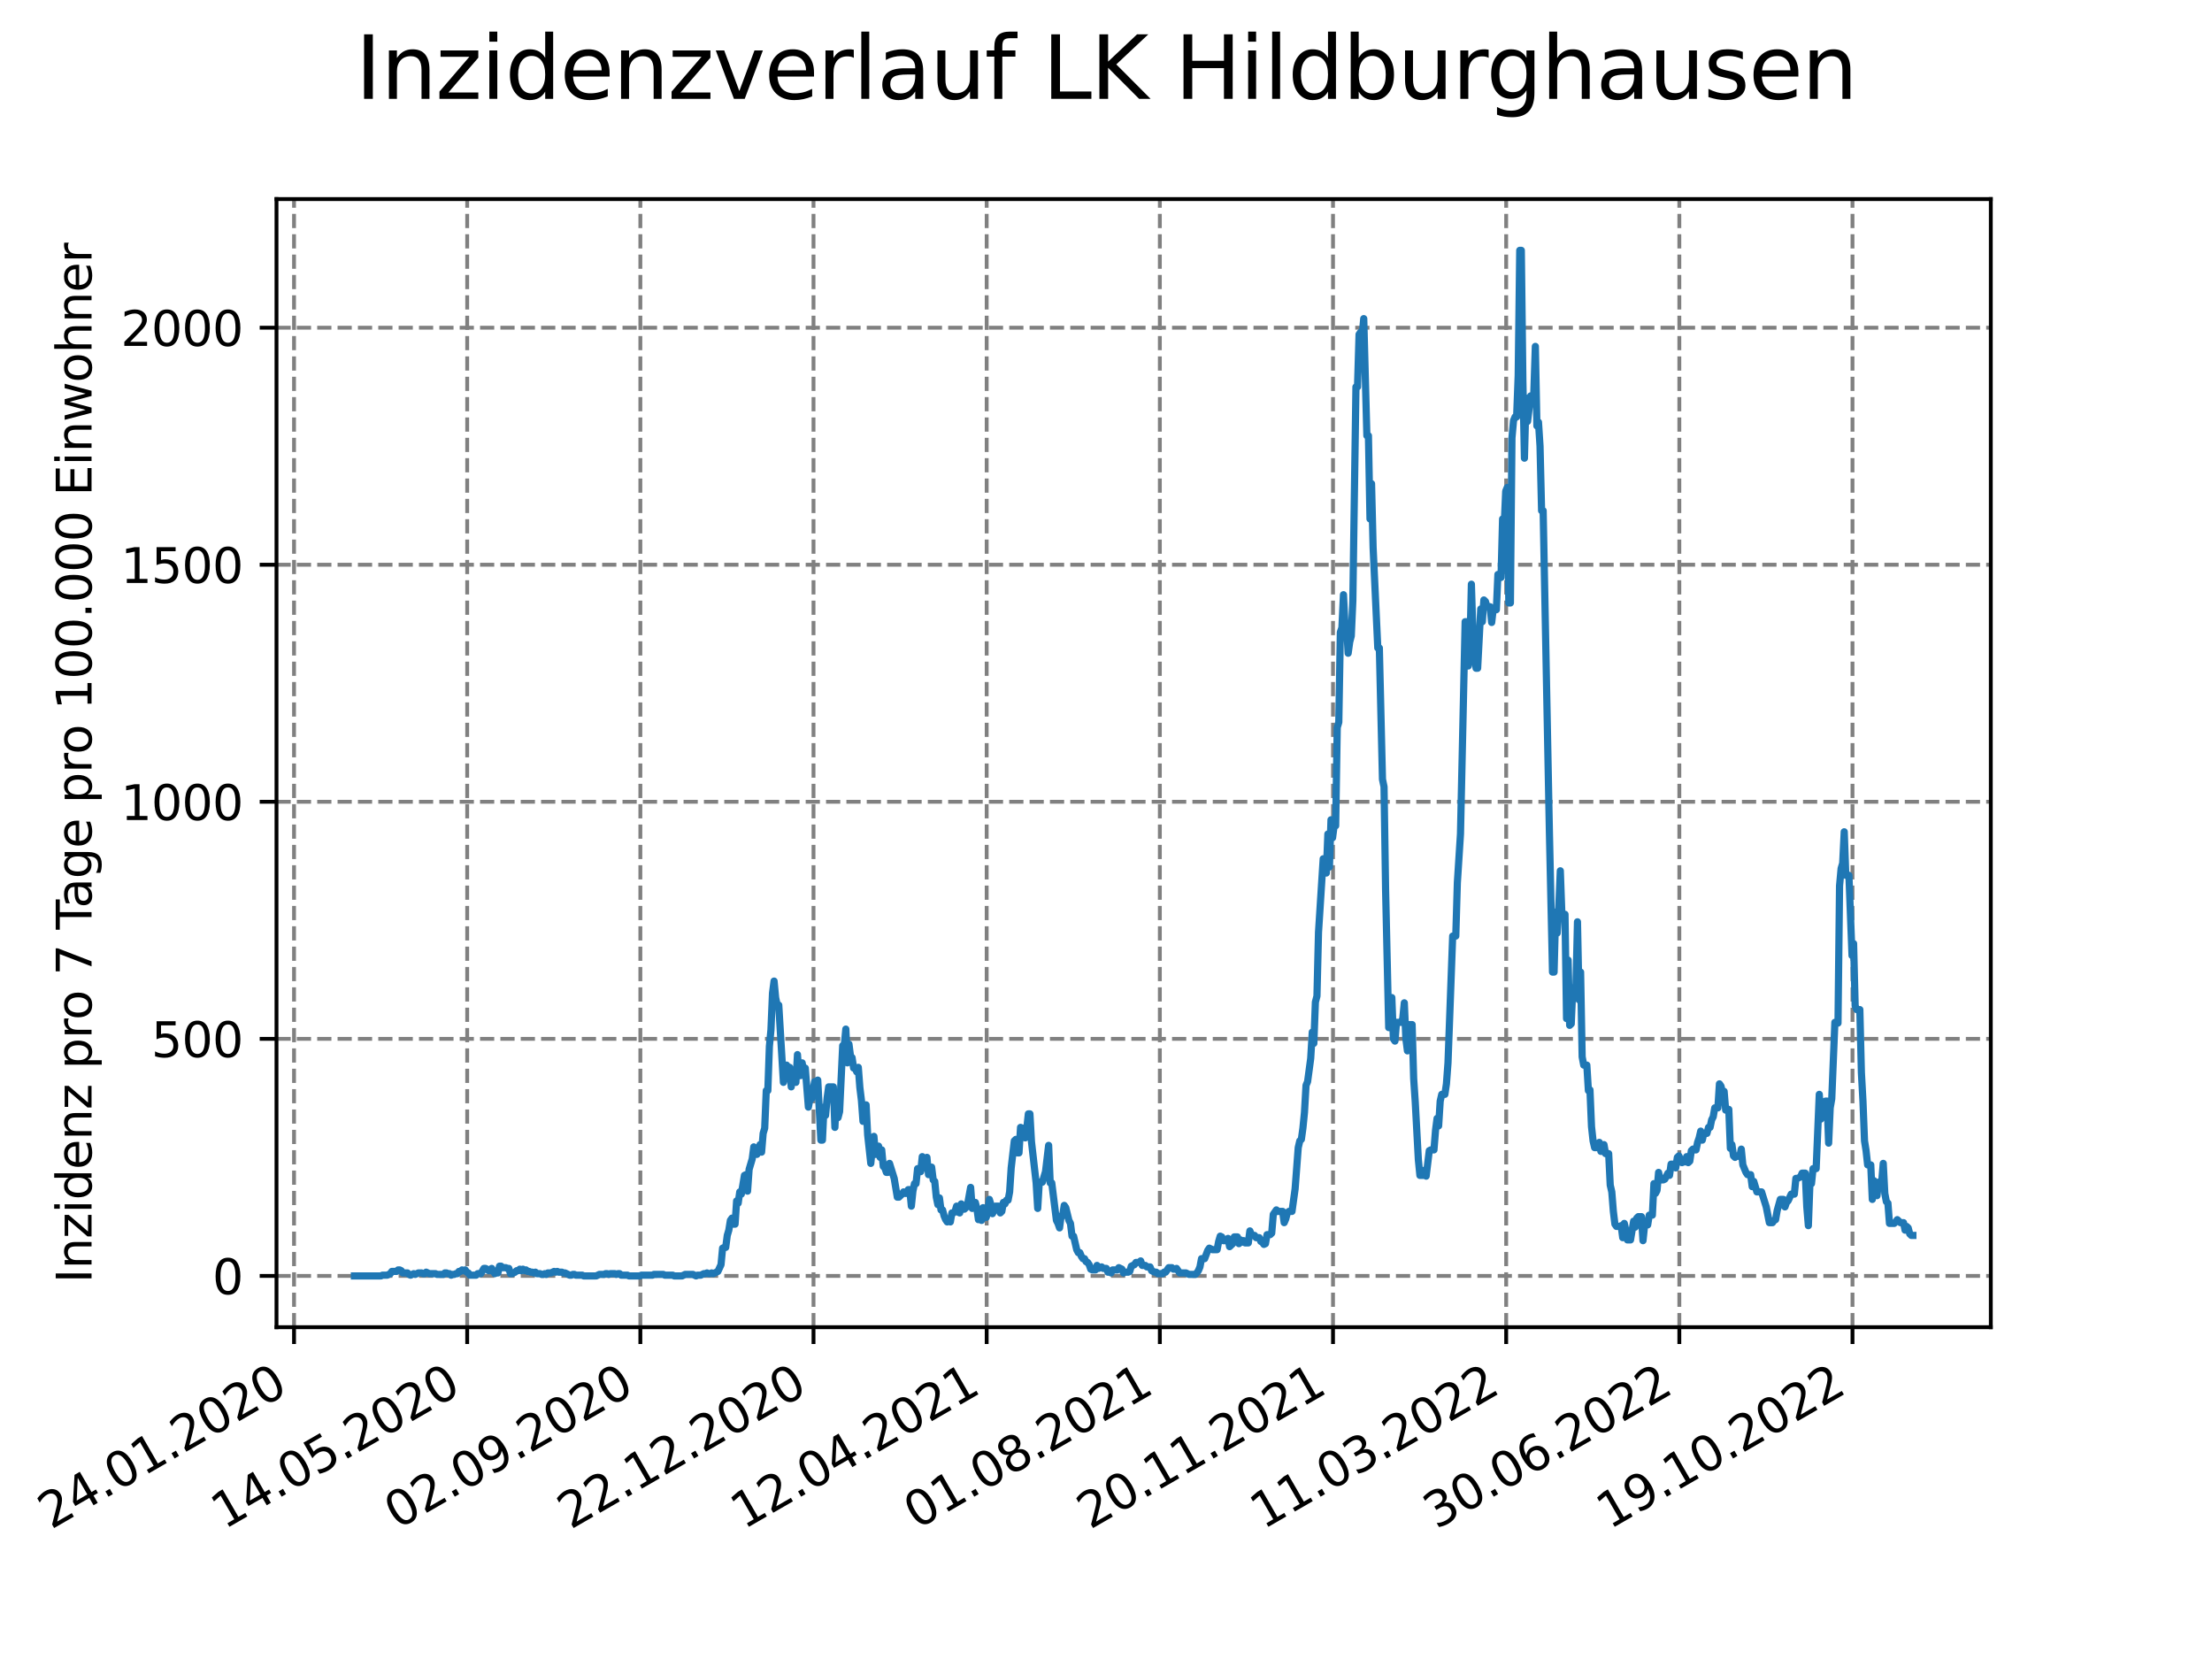 <?xml version="1.0" encoding="utf-8" standalone="no"?>
<!DOCTYPE svg PUBLIC "-//W3C//DTD SVG 1.1//EN"
  "http://www.w3.org/Graphics/SVG/1.1/DTD/svg11.dtd">
<svg xmlns:xlink="http://www.w3.org/1999/xlink" width="460.8pt" height="345.6pt" viewBox="0 0 460.8 345.6" xmlns="http://www.w3.org/2000/svg" version="1.1">
 <defs>
  <style type="text/css">*{stroke-linejoin: round; stroke-linecap: butt}</style>
 </defs>
 <g id="figure_1">
  <g id="patch_1">
   <path d="M 0 345.6 
L 460.8 345.6 
L 460.8 0 
L 0 0 
z
" style="fill: #ffffff"/>
  </g>
  <g id="axes_1">
   <g id="patch_2">
    <path d="M 57.6 276.48 
L 414.72 276.48 
L 414.72 41.472 
L 57.6 41.472 
z
" style="fill: #ffffff"/>
   </g>
   <g id="matplotlib.axis_1">
    <g id="xtick_1">
     <g id="line2d_1">
      <path d="M 61.253 276.48 
L 61.253 41.472 
" clip-path="url(#p36a1b97013)" style="fill: none; stroke-dasharray: 2.96,1.28; stroke-dashoffset: 0; stroke: #808080; stroke-width: 0.8"/>
     </g>
     <g id="line2d_2">
      <defs>
       <path id="m5542155636" d="M 0 0 
L 0 3.5 
" style="stroke: #000000; stroke-width: 0.8"/>
      </defs>
      <g>
       <use xlink:href="#m5542155636" x="61.253" y="276.48" style="stroke: #000000; stroke-width: 0.8"/>
      </g>
     </g>
     <g id="text_1">
      <!-- 24.01.2020 -->
      <g transform="translate(10.628 318.689) rotate(-30) scale(0.1 -0.1)">
       <defs>
        <path id="DejaVuSans-32" d="M 1228 531 
L 3431 531 
L 3431 0 
L 469 0 
L 469 531 
Q 828 903 1448 1529 
Q 2069 2156 2228 2338 
Q 2531 2678 2651 2914 
Q 2772 3150 2772 3378 
Q 2772 3750 2511 3984 
Q 2250 4219 1831 4219 
Q 1534 4219 1204 4116 
Q 875 4013 500 3803 
L 500 4441 
Q 881 4594 1212 4672 
Q 1544 4750 1819 4750 
Q 2544 4750 2975 4387 
Q 3406 4025 3406 3419 
Q 3406 3131 3298 2873 
Q 3191 2616 2906 2266 
Q 2828 2175 2409 1742 
Q 1991 1309 1228 531 
z
" transform="scale(0.016)"/>
        <path id="DejaVuSans-34" d="M 2419 4116 
L 825 1625 
L 2419 1625 
L 2419 4116 
z
M 2253 4666 
L 3047 4666 
L 3047 1625 
L 3713 1625 
L 3713 1100 
L 3047 1100 
L 3047 0 
L 2419 0 
L 2419 1100 
L 313 1100 
L 313 1709 
L 2253 4666 
z
" transform="scale(0.016)"/>
        <path id="DejaVuSans-2e" d="M 684 794 
L 1344 794 
L 1344 0 
L 684 0 
L 684 794 
z
" transform="scale(0.016)"/>
        <path id="DejaVuSans-30" d="M 2034 4250 
Q 1547 4250 1301 3770 
Q 1056 3291 1056 2328 
Q 1056 1369 1301 889 
Q 1547 409 2034 409 
Q 2525 409 2770 889 
Q 3016 1369 3016 2328 
Q 3016 3291 2770 3770 
Q 2525 4250 2034 4250 
z
M 2034 4750 
Q 2819 4750 3233 4129 
Q 3647 3509 3647 2328 
Q 3647 1150 3233 529 
Q 2819 -91 2034 -91 
Q 1250 -91 836 529 
Q 422 1150 422 2328 
Q 422 3509 836 4129 
Q 1250 4750 2034 4750 
z
" transform="scale(0.016)"/>
        <path id="DejaVuSans-31" d="M 794 531 
L 1825 531 
L 1825 4091 
L 703 3866 
L 703 4441 
L 1819 4666 
L 2450 4666 
L 2450 531 
L 3481 531 
L 3481 0 
L 794 0 
L 794 531 
z
" transform="scale(0.016)"/>
       </defs>
       <use xlink:href="#DejaVuSans-32"/>
       <use xlink:href="#DejaVuSans-34" x="63.623"/>
       <use xlink:href="#DejaVuSans-2e" x="127.246"/>
       <use xlink:href="#DejaVuSans-30" x="159.033"/>
       <use xlink:href="#DejaVuSans-31" x="222.656"/>
       <use xlink:href="#DejaVuSans-2e" x="286.279"/>
       <use xlink:href="#DejaVuSans-32" x="318.066"/>
       <use xlink:href="#DejaVuSans-30" x="381.689"/>
       <use xlink:href="#DejaVuSans-32" x="445.312"/>
       <use xlink:href="#DejaVuSans-30" x="508.936"/>
      </g>
     </g>
    </g>
    <g id="xtick_2">
     <g id="line2d_3">
      <path d="M 97.326 276.48 
L 97.326 41.472 
" clip-path="url(#p36a1b97013)" style="fill: none; stroke-dasharray: 2.96,1.28; stroke-dashoffset: 0; stroke: #808080; stroke-width: 0.8"/>
     </g>
     <g id="line2d_4">
      <g>
       <use xlink:href="#m5542155636" x="97.326" y="276.48" style="stroke: #000000; stroke-width: 0.8"/>
      </g>
     </g>
     <g id="text_2">
      <!-- 14.05.2020 -->
      <g transform="translate(46.701 318.689) rotate(-30) scale(0.1 -0.1)">
       <defs>
        <path id="DejaVuSans-35" d="M 691 4666 
L 3169 4666 
L 3169 4134 
L 1269 4134 
L 1269 2991 
Q 1406 3038 1543 3061 
Q 1681 3084 1819 3084 
Q 2600 3084 3056 2656 
Q 3513 2228 3513 1497 
Q 3513 744 3044 326 
Q 2575 -91 1722 -91 
Q 1428 -91 1123 -41 
Q 819 9 494 109 
L 494 744 
Q 775 591 1075 516 
Q 1375 441 1709 441 
Q 2250 441 2565 725 
Q 2881 1009 2881 1497 
Q 2881 1984 2565 2268 
Q 2250 2553 1709 2553 
Q 1456 2553 1204 2497 
Q 953 2441 691 2322 
L 691 4666 
z
" transform="scale(0.016)"/>
       </defs>
       <use xlink:href="#DejaVuSans-31"/>
       <use xlink:href="#DejaVuSans-34" x="63.623"/>
       <use xlink:href="#DejaVuSans-2e" x="127.246"/>
       <use xlink:href="#DejaVuSans-30" x="159.033"/>
       <use xlink:href="#DejaVuSans-35" x="222.656"/>
       <use xlink:href="#DejaVuSans-2e" x="286.279"/>
       <use xlink:href="#DejaVuSans-32" x="318.066"/>
       <use xlink:href="#DejaVuSans-30" x="381.689"/>
       <use xlink:href="#DejaVuSans-32" x="445.312"/>
       <use xlink:href="#DejaVuSans-30" x="508.936"/>
      </g>
     </g>
    </g>
    <g id="xtick_3">
     <g id="line2d_5">
      <path d="M 133.399 276.48 
L 133.399 41.472 
" clip-path="url(#p36a1b97013)" style="fill: none; stroke-dasharray: 2.96,1.28; stroke-dashoffset: 0; stroke: #808080; stroke-width: 0.8"/>
     </g>
     <g id="line2d_6">
      <g>
       <use xlink:href="#m5542155636" x="133.399" y="276.48" style="stroke: #000000; stroke-width: 0.8"/>
      </g>
     </g>
     <g id="text_3">
      <!-- 02.09.2020 -->
      <g transform="translate(82.774 318.689) rotate(-30) scale(0.1 -0.1)">
       <defs>
        <path id="DejaVuSans-39" d="M 703 97 
L 703 672 
Q 941 559 1184 500 
Q 1428 441 1663 441 
Q 2288 441 2617 861 
Q 2947 1281 2994 2138 
Q 2813 1869 2534 1725 
Q 2256 1581 1919 1581 
Q 1219 1581 811 2004 
Q 403 2428 403 3163 
Q 403 3881 828 4315 
Q 1253 4750 1959 4750 
Q 2769 4750 3195 4129 
Q 3622 3509 3622 2328 
Q 3622 1225 3098 567 
Q 2575 -91 1691 -91 
Q 1453 -91 1209 -44 
Q 966 3 703 97 
z
M 1959 2075 
Q 2384 2075 2632 2365 
Q 2881 2656 2881 3163 
Q 2881 3666 2632 3958 
Q 2384 4250 1959 4250 
Q 1534 4250 1286 3958 
Q 1038 3666 1038 3163 
Q 1038 2656 1286 2365 
Q 1534 2075 1959 2075 
z
" transform="scale(0.016)"/>
       </defs>
       <use xlink:href="#DejaVuSans-30"/>
       <use xlink:href="#DejaVuSans-32" x="63.623"/>
       <use xlink:href="#DejaVuSans-2e" x="127.246"/>
       <use xlink:href="#DejaVuSans-30" x="159.033"/>
       <use xlink:href="#DejaVuSans-39" x="222.656"/>
       <use xlink:href="#DejaVuSans-2e" x="286.279"/>
       <use xlink:href="#DejaVuSans-32" x="318.066"/>
       <use xlink:href="#DejaVuSans-30" x="381.689"/>
       <use xlink:href="#DejaVuSans-32" x="445.312"/>
       <use xlink:href="#DejaVuSans-30" x="508.936"/>
      </g>
     </g>
    </g>
    <g id="xtick_4">
     <g id="line2d_7">
      <path d="M 169.471 276.48 
L 169.471 41.472 
" clip-path="url(#p36a1b97013)" style="fill: none; stroke-dasharray: 2.96,1.28; stroke-dashoffset: 0; stroke: #808080; stroke-width: 0.8"/>
     </g>
     <g id="line2d_8">
      <g>
       <use xlink:href="#m5542155636" x="169.471" y="276.48" style="stroke: #000000; stroke-width: 0.8"/>
      </g>
     </g>
     <g id="text_4">
      <!-- 22.12.2020 -->
      <g transform="translate(118.846 318.689) rotate(-30) scale(0.1 -0.1)">
       <use xlink:href="#DejaVuSans-32"/>
       <use xlink:href="#DejaVuSans-32" x="63.623"/>
       <use xlink:href="#DejaVuSans-2e" x="127.246"/>
       <use xlink:href="#DejaVuSans-31" x="159.033"/>
       <use xlink:href="#DejaVuSans-32" x="222.656"/>
       <use xlink:href="#DejaVuSans-2e" x="286.279"/>
       <use xlink:href="#DejaVuSans-32" x="318.066"/>
       <use xlink:href="#DejaVuSans-30" x="381.689"/>
       <use xlink:href="#DejaVuSans-32" x="445.312"/>
       <use xlink:href="#DejaVuSans-30" x="508.936"/>
      </g>
     </g>
    </g>
    <g id="xtick_5">
     <g id="line2d_9">
      <path d="M 205.544 276.48 
L 205.544 41.472 
" clip-path="url(#p36a1b97013)" style="fill: none; stroke-dasharray: 2.96,1.28; stroke-dashoffset: 0; stroke: #808080; stroke-width: 0.8"/>
     </g>
     <g id="line2d_10">
      <g>
       <use xlink:href="#m5542155636" x="205.544" y="276.48" style="stroke: #000000; stroke-width: 0.8"/>
      </g>
     </g>
     <g id="text_5">
      <!-- 12.04.2021 -->
      <g transform="translate(154.919 318.689) rotate(-30) scale(0.1 -0.1)">
       <use xlink:href="#DejaVuSans-31"/>
       <use xlink:href="#DejaVuSans-32" x="63.623"/>
       <use xlink:href="#DejaVuSans-2e" x="127.246"/>
       <use xlink:href="#DejaVuSans-30" x="159.033"/>
       <use xlink:href="#DejaVuSans-34" x="222.656"/>
       <use xlink:href="#DejaVuSans-2e" x="286.279"/>
       <use xlink:href="#DejaVuSans-32" x="318.066"/>
       <use xlink:href="#DejaVuSans-30" x="381.689"/>
       <use xlink:href="#DejaVuSans-32" x="445.312"/>
       <use xlink:href="#DejaVuSans-31" x="508.936"/>
      </g>
     </g>
    </g>
    <g id="xtick_6">
     <g id="line2d_11">
      <path d="M 241.617 276.48 
L 241.617 41.472 
" clip-path="url(#p36a1b97013)" style="fill: none; stroke-dasharray: 2.96,1.28; stroke-dashoffset: 0; stroke: #808080; stroke-width: 0.8"/>
     </g>
     <g id="line2d_12">
      <g>
       <use xlink:href="#m5542155636" x="241.617" y="276.48" style="stroke: #000000; stroke-width: 0.8"/>
      </g>
     </g>
     <g id="text_6">
      <!-- 01.08.2021 -->
      <g transform="translate(190.992 318.689) rotate(-30) scale(0.1 -0.1)">
       <defs>
        <path id="DejaVuSans-38" d="M 2034 2216 
Q 1584 2216 1326 1975 
Q 1069 1734 1069 1313 
Q 1069 891 1326 650 
Q 1584 409 2034 409 
Q 2484 409 2743 651 
Q 3003 894 3003 1313 
Q 3003 1734 2745 1975 
Q 2488 2216 2034 2216 
z
M 1403 2484 
Q 997 2584 770 2862 
Q 544 3141 544 3541 
Q 544 4100 942 4425 
Q 1341 4750 2034 4750 
Q 2731 4750 3128 4425 
Q 3525 4100 3525 3541 
Q 3525 3141 3298 2862 
Q 3072 2584 2669 2484 
Q 3125 2378 3379 2068 
Q 3634 1759 3634 1313 
Q 3634 634 3220 271 
Q 2806 -91 2034 -91 
Q 1263 -91 848 271 
Q 434 634 434 1313 
Q 434 1759 690 2068 
Q 947 2378 1403 2484 
z
M 1172 3481 
Q 1172 3119 1398 2916 
Q 1625 2713 2034 2713 
Q 2441 2713 2670 2916 
Q 2900 3119 2900 3481 
Q 2900 3844 2670 4047 
Q 2441 4250 2034 4250 
Q 1625 4250 1398 4047 
Q 1172 3844 1172 3481 
z
" transform="scale(0.016)"/>
       </defs>
       <use xlink:href="#DejaVuSans-30"/>
       <use xlink:href="#DejaVuSans-31" x="63.623"/>
       <use xlink:href="#DejaVuSans-2e" x="127.246"/>
       <use xlink:href="#DejaVuSans-30" x="159.033"/>
       <use xlink:href="#DejaVuSans-38" x="222.656"/>
       <use xlink:href="#DejaVuSans-2e" x="286.279"/>
       <use xlink:href="#DejaVuSans-32" x="318.066"/>
       <use xlink:href="#DejaVuSans-30" x="381.689"/>
       <use xlink:href="#DejaVuSans-32" x="445.312"/>
       <use xlink:href="#DejaVuSans-31" x="508.936"/>
      </g>
     </g>
    </g>
    <g id="xtick_7">
     <g id="line2d_13">
      <path d="M 277.69 276.48 
L 277.69 41.472 
" clip-path="url(#p36a1b97013)" style="fill: none; stroke-dasharray: 2.96,1.28; stroke-dashoffset: 0; stroke: #808080; stroke-width: 0.8"/>
     </g>
     <g id="line2d_14">
      <g>
       <use xlink:href="#m5542155636" x="277.69" y="276.48" style="stroke: #000000; stroke-width: 0.8"/>
      </g>
     </g>
     <g id="text_7">
      <!-- 20.11.2021 -->
      <g transform="translate(227.064 318.689) rotate(-30) scale(0.1 -0.1)">
       <use xlink:href="#DejaVuSans-32"/>
       <use xlink:href="#DejaVuSans-30" x="63.623"/>
       <use xlink:href="#DejaVuSans-2e" x="127.246"/>
       <use xlink:href="#DejaVuSans-31" x="159.033"/>
       <use xlink:href="#DejaVuSans-31" x="222.656"/>
       <use xlink:href="#DejaVuSans-2e" x="286.279"/>
       <use xlink:href="#DejaVuSans-32" x="318.066"/>
       <use xlink:href="#DejaVuSans-30" x="381.689"/>
       <use xlink:href="#DejaVuSans-32" x="445.312"/>
       <use xlink:href="#DejaVuSans-31" x="508.936"/>
      </g>
     </g>
    </g>
    <g id="xtick_8">
     <g id="line2d_15">
      <path d="M 313.762 276.48 
L 313.762 41.472 
" clip-path="url(#p36a1b97013)" style="fill: none; stroke-dasharray: 2.96,1.28; stroke-dashoffset: 0; stroke: #808080; stroke-width: 0.8"/>
     </g>
     <g id="line2d_16">
      <g>
       <use xlink:href="#m5542155636" x="313.762" y="276.48" style="stroke: #000000; stroke-width: 0.8"/>
      </g>
     </g>
     <g id="text_8">
      <!-- 11.03.2022 -->
      <g transform="translate(263.137 318.689) rotate(-30) scale(0.1 -0.1)">
       <defs>
        <path id="DejaVuSans-33" d="M 2597 2516 
Q 3050 2419 3304 2112 
Q 3559 1806 3559 1356 
Q 3559 666 3084 287 
Q 2609 -91 1734 -91 
Q 1441 -91 1130 -33 
Q 819 25 488 141 
L 488 750 
Q 750 597 1062 519 
Q 1375 441 1716 441 
Q 2309 441 2620 675 
Q 2931 909 2931 1356 
Q 2931 1769 2642 2001 
Q 2353 2234 1838 2234 
L 1294 2234 
L 1294 2753 
L 1863 2753 
Q 2328 2753 2575 2939 
Q 2822 3125 2822 3475 
Q 2822 3834 2567 4026 
Q 2313 4219 1838 4219 
Q 1578 4219 1281 4162 
Q 984 4106 628 3988 
L 628 4550 
Q 988 4650 1302 4700 
Q 1616 4750 1894 4750 
Q 2613 4750 3031 4423 
Q 3450 4097 3450 3541 
Q 3450 3153 3228 2886 
Q 3006 2619 2597 2516 
z
" transform="scale(0.016)"/>
       </defs>
       <use xlink:href="#DejaVuSans-31"/>
       <use xlink:href="#DejaVuSans-31" x="63.623"/>
       <use xlink:href="#DejaVuSans-2e" x="127.246"/>
       <use xlink:href="#DejaVuSans-30" x="159.033"/>
       <use xlink:href="#DejaVuSans-33" x="222.656"/>
       <use xlink:href="#DejaVuSans-2e" x="286.279"/>
       <use xlink:href="#DejaVuSans-32" x="318.066"/>
       <use xlink:href="#DejaVuSans-30" x="381.689"/>
       <use xlink:href="#DejaVuSans-32" x="445.312"/>
       <use xlink:href="#DejaVuSans-32" x="508.936"/>
      </g>
     </g>
    </g>
    <g id="xtick_9">
     <g id="line2d_17">
      <path d="M 349.835 276.48 
L 349.835 41.472 
" clip-path="url(#p36a1b97013)" style="fill: none; stroke-dasharray: 2.96,1.28; stroke-dashoffset: 0; stroke: #808080; stroke-width: 0.8"/>
     </g>
     <g id="line2d_18">
      <g>
       <use xlink:href="#m5542155636" x="349.835" y="276.48" style="stroke: #000000; stroke-width: 0.8"/>
      </g>
     </g>
     <g id="text_9">
      <!-- 30.06.2022 -->
      <g transform="translate(299.21 318.689) rotate(-30) scale(0.1 -0.1)">
       <defs>
        <path id="DejaVuSans-36" d="M 2113 2584 
Q 1688 2584 1439 2293 
Q 1191 2003 1191 1497 
Q 1191 994 1439 701 
Q 1688 409 2113 409 
Q 2538 409 2786 701 
Q 3034 994 3034 1497 
Q 3034 2003 2786 2293 
Q 2538 2584 2113 2584 
z
M 3366 4563 
L 3366 3988 
Q 3128 4100 2886 4159 
Q 2644 4219 2406 4219 
Q 1781 4219 1451 3797 
Q 1122 3375 1075 2522 
Q 1259 2794 1537 2939 
Q 1816 3084 2150 3084 
Q 2853 3084 3261 2657 
Q 3669 2231 3669 1497 
Q 3669 778 3244 343 
Q 2819 -91 2113 -91 
Q 1303 -91 875 529 
Q 447 1150 447 2328 
Q 447 3434 972 4092 
Q 1497 4750 2381 4750 
Q 2619 4750 2861 4703 
Q 3103 4656 3366 4563 
z
" transform="scale(0.016)"/>
       </defs>
       <use xlink:href="#DejaVuSans-33"/>
       <use xlink:href="#DejaVuSans-30" x="63.623"/>
       <use xlink:href="#DejaVuSans-2e" x="127.246"/>
       <use xlink:href="#DejaVuSans-30" x="159.033"/>
       <use xlink:href="#DejaVuSans-36" x="222.656"/>
       <use xlink:href="#DejaVuSans-2e" x="286.279"/>
       <use xlink:href="#DejaVuSans-32" x="318.066"/>
       <use xlink:href="#DejaVuSans-30" x="381.689"/>
       <use xlink:href="#DejaVuSans-32" x="445.312"/>
       <use xlink:href="#DejaVuSans-32" x="508.936"/>
      </g>
     </g>
    </g>
    <g id="xtick_10">
     <g id="line2d_19">
      <path d="M 385.908 276.48 
L 385.908 41.472 
" clip-path="url(#p36a1b97013)" style="fill: none; stroke-dasharray: 2.96,1.28; stroke-dashoffset: 0; stroke: #808080; stroke-width: 0.8"/>
     </g>
     <g id="line2d_20">
      <g>
       <use xlink:href="#m5542155636" x="385.908" y="276.48" style="stroke: #000000; stroke-width: 0.8"/>
      </g>
     </g>
     <g id="text_10">
      <!-- 19.10.2022 -->
      <g transform="translate(335.283 318.689) rotate(-30) scale(0.1 -0.1)">
       <use xlink:href="#DejaVuSans-31"/>
       <use xlink:href="#DejaVuSans-39" x="63.623"/>
       <use xlink:href="#DejaVuSans-2e" x="127.246"/>
       <use xlink:href="#DejaVuSans-31" x="159.033"/>
       <use xlink:href="#DejaVuSans-30" x="222.656"/>
       <use xlink:href="#DejaVuSans-2e" x="286.279"/>
       <use xlink:href="#DejaVuSans-32" x="318.066"/>
       <use xlink:href="#DejaVuSans-30" x="381.689"/>
       <use xlink:href="#DejaVuSans-32" x="445.312"/>
       <use xlink:href="#DejaVuSans-32" x="508.936"/>
      </g>
     </g>
    </g>
   </g>
   <g id="matplotlib.axis_2">
    <g id="ytick_1">
     <g id="line2d_21">
      <path d="M 57.6 265.798 
L 414.72 265.798 
" clip-path="url(#p36a1b97013)" style="fill: none; stroke-dasharray: 2.96,1.28; stroke-dashoffset: 0; stroke: #808080; stroke-width: 0.8"/>
     </g>
     <g id="line2d_22">
      <defs>
       <path id="mbeddda6742" d="M 0 0 
L -3.5 0 
" style="stroke: #000000; stroke-width: 0.8"/>
      </defs>
      <g>
       <use xlink:href="#mbeddda6742" x="57.6" y="265.798" style="stroke: #000000; stroke-width: 0.8"/>
      </g>
     </g>
     <g id="text_11">
      <!-- 0 -->
      <g transform="translate(44.237 269.597) scale(0.1 -0.1)">
       <use xlink:href="#DejaVuSans-30"/>
      </g>
     </g>
    </g>
    <g id="ytick_2">
     <g id="line2d_23">
      <path d="M 57.6 216.414 
L 414.72 216.414 
" clip-path="url(#p36a1b97013)" style="fill: none; stroke-dasharray: 2.96,1.28; stroke-dashoffset: 0; stroke: #808080; stroke-width: 0.8"/>
     </g>
     <g id="line2d_24">
      <g>
       <use xlink:href="#mbeddda6742" x="57.6" y="216.414" style="stroke: #000000; stroke-width: 0.8"/>
      </g>
     </g>
     <g id="text_12">
      <!-- 500 -->
      <g transform="translate(31.512 220.213) scale(0.1 -0.1)">
       <use xlink:href="#DejaVuSans-35"/>
       <use xlink:href="#DejaVuSans-30" x="63.623"/>
       <use xlink:href="#DejaVuSans-30" x="127.246"/>
      </g>
     </g>
    </g>
    <g id="ytick_3">
     <g id="line2d_25">
      <path d="M 57.6 167.029 
L 414.72 167.029 
" clip-path="url(#p36a1b97013)" style="fill: none; stroke-dasharray: 2.96,1.28; stroke-dashoffset: 0; stroke: #808080; stroke-width: 0.8"/>
     </g>
     <g id="line2d_26">
      <g>
       <use xlink:href="#mbeddda6742" x="57.6" y="167.029" style="stroke: #000000; stroke-width: 0.8"/>
      </g>
     </g>
     <g id="text_13">
      <!-- 1000 -->
      <g transform="translate(25.15 170.829) scale(0.1 -0.1)">
       <use xlink:href="#DejaVuSans-31"/>
       <use xlink:href="#DejaVuSans-30" x="63.623"/>
       <use xlink:href="#DejaVuSans-30" x="127.246"/>
       <use xlink:href="#DejaVuSans-30" x="190.869"/>
      </g>
     </g>
    </g>
    <g id="ytick_4">
     <g id="line2d_27">
      <path d="M 57.6 117.645 
L 414.72 117.645 
" clip-path="url(#p36a1b97013)" style="fill: none; stroke-dasharray: 2.96,1.28; stroke-dashoffset: 0; stroke: #808080; stroke-width: 0.8"/>
     </g>
     <g id="line2d_28">
      <g>
       <use xlink:href="#mbeddda6742" x="57.6" y="117.645" style="stroke: #000000; stroke-width: 0.8"/>
      </g>
     </g>
     <g id="text_14">
      <!-- 1500 -->
      <g transform="translate(25.15 121.444) scale(0.1 -0.1)">
       <use xlink:href="#DejaVuSans-31"/>
       <use xlink:href="#DejaVuSans-35" x="63.623"/>
       <use xlink:href="#DejaVuSans-30" x="127.246"/>
       <use xlink:href="#DejaVuSans-30" x="190.869"/>
      </g>
     </g>
    </g>
    <g id="ytick_5">
     <g id="line2d_29">
      <path d="M 57.6 68.261 
L 414.72 68.261 
" clip-path="url(#p36a1b97013)" style="fill: none; stroke-dasharray: 2.96,1.28; stroke-dashoffset: 0; stroke: #808080; stroke-width: 0.8"/>
     </g>
     <g id="line2d_30">
      <g>
       <use xlink:href="#mbeddda6742" x="57.6" y="68.261" style="stroke: #000000; stroke-width: 0.8"/>
      </g>
     </g>
     <g id="text_15">
      <!-- 2000 -->
      <g transform="translate(25.15 72.06) scale(0.1 -0.1)">
       <use xlink:href="#DejaVuSans-32"/>
       <use xlink:href="#DejaVuSans-30" x="63.623"/>
       <use xlink:href="#DejaVuSans-30" x="127.246"/>
       <use xlink:href="#DejaVuSans-30" x="190.869"/>
      </g>
     </g>
    </g>
    <g id="text_16">
     <!-- Inzidenz pro 7 Tage pro 100.000 Einwohner -->
     <g transform="translate(19.07 267.301) rotate(-90) scale(0.1 -0.1)">
      <defs>
       <path id="DejaVuSans-49" d="M 628 4666 
L 1259 4666 
L 1259 0 
L 628 0 
L 628 4666 
z
" transform="scale(0.016)"/>
       <path id="DejaVuSans-6e" d="M 3513 2113 
L 3513 0 
L 2938 0 
L 2938 2094 
Q 2938 2591 2744 2837 
Q 2550 3084 2163 3084 
Q 1697 3084 1428 2787 
Q 1159 2491 1159 1978 
L 1159 0 
L 581 0 
L 581 3500 
L 1159 3500 
L 1159 2956 
Q 1366 3272 1645 3428 
Q 1925 3584 2291 3584 
Q 2894 3584 3203 3211 
Q 3513 2838 3513 2113 
z
" transform="scale(0.016)"/>
       <path id="DejaVuSans-7a" d="M 353 3500 
L 3084 3500 
L 3084 2975 
L 922 459 
L 3084 459 
L 3084 0 
L 275 0 
L 275 525 
L 2438 3041 
L 353 3041 
L 353 3500 
z
" transform="scale(0.016)"/>
       <path id="DejaVuSans-69" d="M 603 3500 
L 1178 3500 
L 1178 0 
L 603 0 
L 603 3500 
z
M 603 4863 
L 1178 4863 
L 1178 4134 
L 603 4134 
L 603 4863 
z
" transform="scale(0.016)"/>
       <path id="DejaVuSans-64" d="M 2906 2969 
L 2906 4863 
L 3481 4863 
L 3481 0 
L 2906 0 
L 2906 525 
Q 2725 213 2448 61 
Q 2172 -91 1784 -91 
Q 1150 -91 751 415 
Q 353 922 353 1747 
Q 353 2572 751 3078 
Q 1150 3584 1784 3584 
Q 2172 3584 2448 3432 
Q 2725 3281 2906 2969 
z
M 947 1747 
Q 947 1113 1208 752 
Q 1469 391 1925 391 
Q 2381 391 2643 752 
Q 2906 1113 2906 1747 
Q 2906 2381 2643 2742 
Q 2381 3103 1925 3103 
Q 1469 3103 1208 2742 
Q 947 2381 947 1747 
z
" transform="scale(0.016)"/>
       <path id="DejaVuSans-65" d="M 3597 1894 
L 3597 1613 
L 953 1613 
Q 991 1019 1311 708 
Q 1631 397 2203 397 
Q 2534 397 2845 478 
Q 3156 559 3463 722 
L 3463 178 
Q 3153 47 2828 -22 
Q 2503 -91 2169 -91 
Q 1331 -91 842 396 
Q 353 884 353 1716 
Q 353 2575 817 3079 
Q 1281 3584 2069 3584 
Q 2775 3584 3186 3129 
Q 3597 2675 3597 1894 
z
M 3022 2063 
Q 3016 2534 2758 2815 
Q 2500 3097 2075 3097 
Q 1594 3097 1305 2825 
Q 1016 2553 972 2059 
L 3022 2063 
z
" transform="scale(0.016)"/>
       <path id="DejaVuSans-20" transform="scale(0.016)"/>
       <path id="DejaVuSans-70" d="M 1159 525 
L 1159 -1331 
L 581 -1331 
L 581 3500 
L 1159 3500 
L 1159 2969 
Q 1341 3281 1617 3432 
Q 1894 3584 2278 3584 
Q 2916 3584 3314 3078 
Q 3713 2572 3713 1747 
Q 3713 922 3314 415 
Q 2916 -91 2278 -91 
Q 1894 -91 1617 61 
Q 1341 213 1159 525 
z
M 3116 1747 
Q 3116 2381 2855 2742 
Q 2594 3103 2138 3103 
Q 1681 3103 1420 2742 
Q 1159 2381 1159 1747 
Q 1159 1113 1420 752 
Q 1681 391 2138 391 
Q 2594 391 2855 752 
Q 3116 1113 3116 1747 
z
" transform="scale(0.016)"/>
       <path id="DejaVuSans-72" d="M 2631 2963 
Q 2534 3019 2420 3045 
Q 2306 3072 2169 3072 
Q 1681 3072 1420 2755 
Q 1159 2438 1159 1844 
L 1159 0 
L 581 0 
L 581 3500 
L 1159 3500 
L 1159 2956 
Q 1341 3275 1631 3429 
Q 1922 3584 2338 3584 
Q 2397 3584 2469 3576 
Q 2541 3569 2628 3553 
L 2631 2963 
z
" transform="scale(0.016)"/>
       <path id="DejaVuSans-6f" d="M 1959 3097 
Q 1497 3097 1228 2736 
Q 959 2375 959 1747 
Q 959 1119 1226 758 
Q 1494 397 1959 397 
Q 2419 397 2687 759 
Q 2956 1122 2956 1747 
Q 2956 2369 2687 2733 
Q 2419 3097 1959 3097 
z
M 1959 3584 
Q 2709 3584 3137 3096 
Q 3566 2609 3566 1747 
Q 3566 888 3137 398 
Q 2709 -91 1959 -91 
Q 1206 -91 779 398 
Q 353 888 353 1747 
Q 353 2609 779 3096 
Q 1206 3584 1959 3584 
z
" transform="scale(0.016)"/>
       <path id="DejaVuSans-37" d="M 525 4666 
L 3525 4666 
L 3525 4397 
L 1831 0 
L 1172 0 
L 2766 4134 
L 525 4134 
L 525 4666 
z
" transform="scale(0.016)"/>
       <path id="DejaVuSans-54" d="M -19 4666 
L 3928 4666 
L 3928 4134 
L 2272 4134 
L 2272 0 
L 1638 0 
L 1638 4134 
L -19 4134 
L -19 4666 
z
" transform="scale(0.016)"/>
       <path id="DejaVuSans-61" d="M 2194 1759 
Q 1497 1759 1228 1600 
Q 959 1441 959 1056 
Q 959 750 1161 570 
Q 1363 391 1709 391 
Q 2188 391 2477 730 
Q 2766 1069 2766 1631 
L 2766 1759 
L 2194 1759 
z
M 3341 1997 
L 3341 0 
L 2766 0 
L 2766 531 
Q 2569 213 2275 61 
Q 1981 -91 1556 -91 
Q 1019 -91 701 211 
Q 384 513 384 1019 
Q 384 1609 779 1909 
Q 1175 2209 1959 2209 
L 2766 2209 
L 2766 2266 
Q 2766 2663 2505 2880 
Q 2244 3097 1772 3097 
Q 1472 3097 1187 3025 
Q 903 2953 641 2809 
L 641 3341 
Q 956 3463 1253 3523 
Q 1550 3584 1831 3584 
Q 2591 3584 2966 3190 
Q 3341 2797 3341 1997 
z
" transform="scale(0.016)"/>
       <path id="DejaVuSans-67" d="M 2906 1791 
Q 2906 2416 2648 2759 
Q 2391 3103 1925 3103 
Q 1463 3103 1205 2759 
Q 947 2416 947 1791 
Q 947 1169 1205 825 
Q 1463 481 1925 481 
Q 2391 481 2648 825 
Q 2906 1169 2906 1791 
z
M 3481 434 
Q 3481 -459 3084 -895 
Q 2688 -1331 1869 -1331 
Q 1566 -1331 1297 -1286 
Q 1028 -1241 775 -1147 
L 775 -588 
Q 1028 -725 1275 -790 
Q 1522 -856 1778 -856 
Q 2344 -856 2625 -561 
Q 2906 -266 2906 331 
L 2906 616 
Q 2728 306 2450 153 
Q 2172 0 1784 0 
Q 1141 0 747 490 
Q 353 981 353 1791 
Q 353 2603 747 3093 
Q 1141 3584 1784 3584 
Q 2172 3584 2450 3431 
Q 2728 3278 2906 2969 
L 2906 3500 
L 3481 3500 
L 3481 434 
z
" transform="scale(0.016)"/>
       <path id="DejaVuSans-45" d="M 628 4666 
L 3578 4666 
L 3578 4134 
L 1259 4134 
L 1259 2753 
L 3481 2753 
L 3481 2222 
L 1259 2222 
L 1259 531 
L 3634 531 
L 3634 0 
L 628 0 
L 628 4666 
z
" transform="scale(0.016)"/>
       <path id="DejaVuSans-77" d="M 269 3500 
L 844 3500 
L 1563 769 
L 2278 3500 
L 2956 3500 
L 3675 769 
L 4391 3500 
L 4966 3500 
L 4050 0 
L 3372 0 
L 2619 2869 
L 1863 0 
L 1184 0 
L 269 3500 
z
" transform="scale(0.016)"/>
       <path id="DejaVuSans-68" d="M 3513 2113 
L 3513 0 
L 2938 0 
L 2938 2094 
Q 2938 2591 2744 2837 
Q 2550 3084 2163 3084 
Q 1697 3084 1428 2787 
Q 1159 2491 1159 1978 
L 1159 0 
L 581 0 
L 581 4863 
L 1159 4863 
L 1159 2956 
Q 1366 3272 1645 3428 
Q 1925 3584 2291 3584 
Q 2894 3584 3203 3211 
Q 3513 2838 3513 2113 
z
" transform="scale(0.016)"/>
      </defs>
      <use xlink:href="#DejaVuSans-49"/>
      <use xlink:href="#DejaVuSans-6e" x="29.492"/>
      <use xlink:href="#DejaVuSans-7a" x="92.871"/>
      <use xlink:href="#DejaVuSans-69" x="145.361"/>
      <use xlink:href="#DejaVuSans-64" x="173.145"/>
      <use xlink:href="#DejaVuSans-65" x="236.621"/>
      <use xlink:href="#DejaVuSans-6e" x="298.145"/>
      <use xlink:href="#DejaVuSans-7a" x="361.523"/>
      <use xlink:href="#DejaVuSans-20" x="414.014"/>
      <use xlink:href="#DejaVuSans-70" x="445.801"/>
      <use xlink:href="#DejaVuSans-72" x="509.277"/>
      <use xlink:href="#DejaVuSans-6f" x="548.141"/>
      <use xlink:href="#DejaVuSans-20" x="609.322"/>
      <use xlink:href="#DejaVuSans-37" x="641.109"/>
      <use xlink:href="#DejaVuSans-20" x="704.732"/>
      <use xlink:href="#DejaVuSans-54" x="736.52"/>
      <use xlink:href="#DejaVuSans-61" x="781.104"/>
      <use xlink:href="#DejaVuSans-67" x="842.383"/>
      <use xlink:href="#DejaVuSans-65" x="905.859"/>
      <use xlink:href="#DejaVuSans-20" x="967.383"/>
      <use xlink:href="#DejaVuSans-70" x="999.17"/>
      <use xlink:href="#DejaVuSans-72" x="1062.646"/>
      <use xlink:href="#DejaVuSans-6f" x="1101.51"/>
      <use xlink:href="#DejaVuSans-20" x="1162.691"/>
      <use xlink:href="#DejaVuSans-31" x="1194.479"/>
      <use xlink:href="#DejaVuSans-30" x="1258.102"/>
      <use xlink:href="#DejaVuSans-30" x="1321.725"/>
      <use xlink:href="#DejaVuSans-2e" x="1385.348"/>
      <use xlink:href="#DejaVuSans-30" x="1417.135"/>
      <use xlink:href="#DejaVuSans-30" x="1480.758"/>
      <use xlink:href="#DejaVuSans-30" x="1544.381"/>
      <use xlink:href="#DejaVuSans-20" x="1608.004"/>
      <use xlink:href="#DejaVuSans-45" x="1639.791"/>
      <use xlink:href="#DejaVuSans-69" x="1702.975"/>
      <use xlink:href="#DejaVuSans-6e" x="1730.758"/>
      <use xlink:href="#DejaVuSans-77" x="1794.137"/>
      <use xlink:href="#DejaVuSans-6f" x="1875.924"/>
      <use xlink:href="#DejaVuSans-68" x="1937.105"/>
      <use xlink:href="#DejaVuSans-6e" x="2000.484"/>
      <use xlink:href="#DejaVuSans-65" x="2063.863"/>
      <use xlink:href="#DejaVuSans-72" x="2125.387"/>
     </g>
    </g>
   </g>
   <g id="line2d_31">
    <path d="M 73.833 265.798 
L 79.357 265.798 
L 79.682 265.642 
L 80.657 265.642 
L 81.307 265.329 
L 81.632 264.86 
L 82.607 264.86 
L 82.932 264.548 
L 83.257 264.548 
L 83.582 264.704 
L 83.907 265.173 
L 84.882 265.173 
L 85.207 265.485 
L 85.532 265.642 
L 86.182 265.329 
L 86.507 265.485 
L 87.157 265.173 
L 87.807 265.173 
L 88.132 265.329 
L 88.457 265.329 
L 88.782 265.016 
L 89.432 265.329 
L 90.732 265.329 
L 91.057 265.485 
L 92.357 265.485 
L 92.682 265.173 
L 93.007 265.173 
L 93.331 265.329 
L 93.656 265.329 
L 93.981 265.642 
L 94.306 265.485 
L 94.631 265.485 
L 94.956 265.329 
L 95.281 265.329 
L 95.606 264.86 
L 95.931 264.86 
L 96.256 264.548 
L 96.581 264.704 
L 96.906 264.548 
L 97.231 265.016 
L 97.556 265.173 
L 97.881 265.642 
L 99.181 265.642 
L 99.506 265.329 
L 100.156 265.329 
L 100.806 264.235 
L 101.131 264.235 
L 101.456 264.391 
L 101.781 264.704 
L 102.106 264.704 
L 102.431 264.235 
L 103.081 265.329 
L 103.406 265.173 
L 103.731 265.173 
L 104.056 263.766 
L 104.381 263.766 
L 104.706 264.079 
L 105.356 264.079 
L 105.681 264.235 
L 106.006 264.235 
L 106.331 265.329 
L 106.656 265.329 
L 107.306 265.016 
L 107.631 264.704 
L 107.956 264.704 
L 108.281 264.391 
L 108.606 264.704 
L 108.931 264.391 
L 109.255 264.704 
L 109.58 264.548 
L 109.905 264.86 
L 110.23 264.86 
L 110.555 265.016 
L 110.88 265.016 
L 111.205 265.173 
L 111.53 265.016 
L 111.855 265.329 
L 112.505 265.329 
L 112.83 265.485 
L 113.155 265.485 
L 113.48 265.329 
L 113.805 265.485 
L 114.13 265.173 
L 114.78 265.173 
L 115.43 264.86 
L 115.755 265.016 
L 116.08 264.86 
L 116.405 265.016 
L 117.055 265.016 
L 117.38 265.173 
L 117.705 265.173 
L 118.68 265.642 
L 119.005 265.642 
L 119.33 265.485 
L 119.655 265.485 
L 119.98 265.642 
L 121.28 265.642 
L 121.605 265.798 
L 124.205 265.798 
L 124.855 265.485 
L 125.829 265.485 
L 126.154 265.329 
L 126.479 265.329 
L 126.804 265.485 
L 127.129 265.329 
L 128.104 265.329 
L 128.429 265.485 
L 128.754 265.329 
L 129.079 265.329 
L 129.404 265.642 
L 130.704 265.642 
L 131.029 265.798 
L 133.304 265.798 
L 133.629 265.642 
L 135.904 265.642 
L 136.229 265.485 
L 138.179 265.485 
L 138.504 265.642 
L 140.129 265.642 
L 140.454 265.798 
L 142.078 265.798 
L 142.728 265.485 
L 144.353 265.485 
L 145.003 265.798 
L 145.328 265.642 
L 145.978 265.642 
L 146.628 265.329 
L 146.953 265.329 
L 147.278 265.173 
L 147.603 265.329 
L 147.928 265.329 
L 148.253 265.173 
L 148.578 265.329 
L 149.553 264.86 
L 150.203 263.454 
L 150.528 260.015 
L 150.853 259.859 
L 151.178 259.859 
L 151.503 257.358 
L 151.828 256.264 
L 152.153 254.233 
L 152.478 253.764 
L 152.803 255.014 
L 153.128 255.014 
L 153.453 250.169 
L 153.778 250.638 
L 154.103 248.294 
L 154.428 248.763 
L 155.078 244.855 
L 155.403 244.699 
L 155.728 248.137 
L 156.053 243.605 
L 156.703 241.417 
L 157.027 238.917 
L 157.352 240.167 
L 157.677 240.479 
L 158.002 239.854 
L 158.327 238.448 
L 158.652 240.011 
L 158.977 236.103 
L 159.302 235.009 
L 159.627 227.195 
L 159.952 227.195 
L 160.277 217.974 
L 160.602 214.536 
L 160.927 206.878 
L 161.252 204.377 
L 161.577 207.816 
L 161.902 209.378 
L 162.227 209.378 
L 163.202 225.476 
L 163.852 221.881 
L 164.177 222.35 
L 164.502 222.35 
L 164.827 226.414 
L 165.152 222.975 
L 165.477 223.6 
L 165.802 225.476 
L 166.127 219.693 
L 166.452 224.069 
L 166.777 224.069 
L 167.102 221.412 
L 167.427 223.288 
L 167.752 222.506 
L 168.402 230.633 
L 168.727 228.914 
L 169.052 228.914 
L 169.702 225.32 
L 170.027 225.32 
L 170.352 225.007 
L 171.002 237.51 
L 171.327 237.51 
L 171.652 230.633 
L 171.977 232.353 
L 172.302 228.758 
L 172.627 226.414 
L 173.601 226.414 
L 173.926 234.853 
L 174.251 227.664 
L 174.576 232.821 
L 174.901 231.571 
L 175.551 217.818 
L 175.876 217.818 
L 176.201 214.38 
L 176.526 221.412 
L 176.851 217.505 
L 177.176 220.006 
L 177.501 220.318 
L 177.826 222.506 
L 178.151 222.506 
L 178.476 223.288 
L 178.801 222.35 
L 179.126 226.57 
L 179.451 229.227 
L 179.776 233.603 
L 180.101 230.164 
L 180.426 230.164 
L 180.751 236.416 
L 181.401 242.355 
L 181.726 238.917 
L 182.051 236.729 
L 182.376 240.479 
L 182.701 240.479 
L 183.026 238.76 
L 183.351 241.105 
L 183.676 239.542 
L 184.001 242.98 
L 184.326 243.293 
L 184.651 244.23 
L 184.976 244.23 
L 185.301 242.355 
L 186.276 245.481 
L 186.926 249.388 
L 187.251 249.388 
L 187.901 248.763 
L 188.226 248.294 
L 188.55 248.606 
L 188.875 248.606 
L 189.2 247.825 
L 189.525 247.825 
L 189.85 251.263 
L 190.175 248.137 
L 190.5 246.575 
L 190.825 246.575 
L 191.15 243.449 
L 191.475 244.074 
L 191.8 244.074 
L 192.125 240.948 
L 192.45 243.293 
L 192.775 241.73 
L 193.1 241.105 
L 193.425 244.699 
L 193.75 243.136 
L 194.075 243.136 
L 194.4 245.793 
L 194.725 246.106 
L 195.05 249.388 
L 195.375 250.951 
L 195.7 249.544 
L 196.025 252.045 
L 196.35 252.045 
L 196.675 253.295 
L 197 254.076 
L 197.325 254.545 
L 197.65 254.389 
L 197.975 254.545 
L 198.3 252.67 
L 198.625 252.67 
L 198.95 252.357 
L 199.275 251.263 
L 199.6 252.513 
L 199.925 252.67 
L 200.25 250.794 
L 200.575 251.888 
L 200.9 251.888 
L 201.225 251.576 
L 201.55 250.951 
L 202.2 247.356 
L 202.525 251.732 
L 202.85 250.482 
L 203.175 250.482 
L 203.5 251.732 
L 203.825 254.076 
L 204.15 253.92 
L 204.474 254.233 
L 204.799 251.576 
L 205.124 253.607 
L 205.449 253.607 
L 205.774 252.513 
L 206.099 249.857 
L 206.424 250.951 
L 206.749 252.826 
L 207.074 252.201 
L 207.399 251.263 
L 208.049 251.263 
L 208.374 252.67 
L 208.699 252.357 
L 209.024 250.482 
L 209.349 250.794 
L 209.674 250.013 
L 209.999 250.013 
L 210.324 248.294 
L 210.649 243.293 
L 211.299 237.666 
L 211.624 237.354 
L 211.949 240.167 
L 212.274 240.167 
L 212.599 234.853 
L 212.924 235.791 
L 213.249 235.009 
L 213.574 237.041 
L 213.899 235.009 
L 214.224 232.04 
L 214.549 232.04 
L 214.874 237.823 
L 215.849 246.418 
L 216.174 251.732 
L 216.499 246.262 
L 217.149 246.262 
L 217.799 244.074 
L 218.449 238.604 
L 218.774 246.418 
L 219.099 246.418 
L 220.074 254.233 
L 220.398 254.858 
L 220.723 255.795 
L 221.048 253.295 
L 221.373 253.295 
L 221.698 251.107 
L 222.023 251.576 
L 222.673 254.233 
L 222.998 254.858 
L 223.323 257.515 
L 223.648 257.515 
L 224.298 260.328 
L 224.623 260.953 
L 224.948 260.953 
L 225.273 261.734 
L 225.598 262.203 
L 225.923 262.203 
L 226.248 262.828 
L 226.573 262.985 
L 226.898 263.454 
L 227.223 264.391 
L 227.548 264.548 
L 228.198 264.548 
L 228.523 263.61 
L 228.848 264.235 
L 229.498 263.922 
L 229.823 264.235 
L 230.473 264.235 
L 230.798 265.016 
L 231.123 265.016 
L 231.448 265.173 
L 231.773 264.548 
L 232.748 264.548 
L 233.073 264.079 
L 233.723 264.391 
L 234.048 265.173 
L 234.373 265.016 
L 235.023 265.016 
L 235.348 264.86 
L 235.673 263.766 
L 236.322 263.454 
L 236.647 262.985 
L 237.297 262.985 
L 237.622 262.672 
L 237.947 263.61 
L 238.597 263.61 
L 238.922 263.922 
L 239.572 263.922 
L 239.897 264.704 
L 240.547 265.016 
L 240.872 265.016 
L 241.197 265.329 
L 242.172 265.329 
L 242.497 265.016 
L 242.822 265.016 
L 243.472 264.079 
L 244.122 264.079 
L 244.447 264.391 
L 244.772 264.391 
L 245.097 264.235 
L 245.747 265.173 
L 247.047 265.173 
L 247.697 265.485 
L 248.997 265.485 
L 249.322 265.173 
L 249.647 264.704 
L 249.972 263.922 
L 250.297 262.203 
L 250.947 262.203 
L 251.597 260.484 
L 251.922 260.015 
L 252.571 260.328 
L 253.546 260.328 
L 253.871 258.609 
L 254.196 257.515 
L 254.521 257.671 
L 254.846 258.452 
L 255.496 258.452 
L 255.821 257.983 
L 256.146 259.703 
L 256.796 259.077 
L 257.121 257.671 
L 257.771 257.671 
L 258.096 259.077 
L 258.421 258.296 
L 258.746 258.765 
L 259.071 258.452 
L 259.396 258.921 
L 260.046 258.921 
L 260.371 256.421 
L 260.696 257.202 
L 261.021 257.358 
L 261.346 257.358 
L 261.671 257.827 
L 262.321 257.827 
L 262.646 258.609 
L 262.971 258.765 
L 263.296 259.234 
L 263.621 259.077 
L 263.946 257.202 
L 264.596 257.202 
L 264.921 256.889 
L 265.246 252.982 
L 265.896 252.045 
L 266.221 252.357 
L 267.196 252.357 
L 267.521 254.701 
L 267.846 253.92 
L 268.17 252.67 
L 268.495 252.357 
L 269.145 252.357 
L 269.795 247.669 
L 270.445 239.073 
L 270.77 237.666 
L 271.095 237.354 
L 271.42 235.009 
L 271.745 231.727 
L 272.07 226.101 
L 272.395 225.32 
L 273.045 220.475 
L 273.37 215.005 
L 273.695 217.349 
L 274.02 208.753 
L 274.345 207.503 
L 274.67 194.219 
L 275.645 178.903 
L 275.97 178.903 
L 276.295 181.872 
L 276.62 173.745 
L 276.945 180.622 
L 277.27 170.776 
L 277.595 174.527 
L 277.92 172.026 
L 278.245 172.026 
L 278.57 151.552 
L 278.895 150.458 
L 279.22 131.704 
L 279.545 130.766 
L 279.87 123.89 
L 280.195 130.454 
L 280.52 130.454 
L 280.845 136.08 
L 281.17 133.736 
L 281.495 132.485 
L 281.82 125.14 
L 282.47 80.598 
L 282.795 80.598 
L 283.12 69.658 
L 283.445 69.189 
L 283.769 69.815 
L 284.094 66.376 
L 284.744 90.757 
L 285.069 90.757 
L 285.394 108.105 
L 285.719 100.759 
L 286.044 114.044 
L 287.019 134.986 
L 287.344 134.986 
L 287.994 162.336 
L 288.319 163.899 
L 288.644 185.31 
L 289.294 214.067 
L 289.619 214.067 
L 289.944 207.816 
L 290.269 216.411 
L 290.594 216.88 
L 290.919 212.973 
L 291.894 212.973 
L 292.219 212.192 
L 292.544 208.91 
L 292.869 216.411 
L 293.194 218.912 
L 293.519 213.442 
L 294.169 213.442 
L 294.494 224.694 
L 294.819 229.539 
L 295.469 241.573 
L 295.794 244.855 
L 296.444 244.855 
L 296.769 243.761 
L 297.094 245.012 
L 297.744 239.698 
L 298.069 239.542 
L 298.719 239.542 
L 299.044 235.478 
L 299.369 232.978 
L 299.693 234.541 
L 300.018 229.383 
L 300.343 227.976 
L 300.993 227.976 
L 301.318 225.788 
L 301.643 221.412 
L 302.618 195 
L 303.268 195 
L 303.593 183.904 
L 304.243 173.745 
L 305.218 129.516 
L 305.543 129.516 
L 305.868 138.737 
L 306.193 135.611 
L 306.518 121.702 
L 306.843 132.329 
L 307.168 136.861 
L 307.493 139.206 
L 307.818 139.206 
L 308.468 126.859 
L 308.793 129.516 
L 309.118 124.984 
L 309.443 125.296 
L 309.768 126.39 
L 310.418 126.39 
L 310.743 129.672 
L 311.068 126.859 
L 311.393 126.703 
L 311.718 127.015 
L 312.043 119.67 
L 312.368 119.67 
L 312.693 120.295 
L 313.018 108.105 
L 313.343 109.668 
L 313.668 102.322 
L 313.993 101.541 
L 314.318 125.609 
L 314.643 125.609 
L 314.968 91.226 
L 315.293 87.631 
L 315.617 86.85 
L 315.942 86.85 
L 316.267 78.254 
L 316.592 52.154 
L 316.917 52.154 
L 317.242 79.348 
L 317.567 95.446 
L 317.892 82.943 
L 318.217 87.788 
L 318.867 82.474 
L 319.192 82.474 
L 319.517 82.005 
L 319.842 72.159 
L 320.167 88.725 
L 320.492 87.944 
L 320.817 92.945 
L 321.142 106.386 
L 321.467 106.386 
L 322.767 173.276 
L 323.417 202.502 
L 323.742 202.502 
L 324.067 189.999 
L 324.392 194.375 
L 324.717 189.061 
L 325.042 181.403 
L 325.367 190.468 
L 326.017 190.468 
L 326.342 212.192 
L 326.667 200.001 
L 326.992 213.598 
L 327.317 213.286 
L 327.642 205.784 
L 328.292 205.784 
L 328.617 192.031 
L 328.942 208.284 
L 329.267 202.502 
L 329.592 220.162 
L 329.917 221.881 
L 330.567 221.881 
L 330.892 227.195 
L 331.217 227.039 
L 331.541 234.697 
L 331.866 237.666 
L 332.191 239.073 
L 332.841 239.073 
L 333.166 237.979 
L 333.491 239.854 
L 333.816 239.854 
L 334.141 238.448 
L 334.466 240.323 
L 335.116 240.323 
L 335.441 246.887 
L 335.766 248.294 
L 336.091 252.357 
L 336.416 255.014 
L 336.741 255.483 
L 337.391 255.483 
L 337.716 255.327 
L 338.041 257.827 
L 338.366 254.858 
L 338.691 256.264 
L 339.016 258.296 
L 339.666 258.296 
L 340.316 254.389 
L 340.641 255.639 
L 340.966 253.764 
L 341.291 253.451 
L 341.941 253.451 
L 342.266 258.452 
L 342.591 255.327 
L 342.916 254.701 
L 343.241 255.17 
L 343.566 253.139 
L 344.216 253.139 
L 344.541 246.575 
L 344.866 248.606 
L 345.191 247.981 
L 345.516 244.23 
L 345.841 245.793 
L 346.491 245.793 
L 346.816 245.637 
L 347.465 244.387 
L 347.79 244.855 
L 348.115 242.511 
L 348.765 242.511 
L 349.09 243.293 
L 349.415 241.105 
L 349.74 240.792 
L 350.39 242.199 
L 350.715 242.042 
L 351.04 242.042 
L 351.365 240.948 
L 351.69 242.199 
L 352.015 241.886 
L 352.34 239.698 
L 352.665 239.385 
L 352.99 239.542 
L 353.315 239.542 
L 353.64 237.979 
L 353.965 237.041 
L 354.29 235.635 
L 354.615 237.51 
L 354.94 236.103 
L 355.59 236.103 
L 355.915 234.853 
L 356.24 234.853 
L 356.565 233.29 
L 356.89 232.665 
L 357.215 230.79 
L 357.865 230.79 
L 358.19 225.788 
L 358.515 226.257 
L 358.84 227.664 
L 359.165 227.351 
L 359.49 231.259 
L 359.815 231.259 
L 360.14 231.102 
L 360.465 239.229 
L 360.79 238.448 
L 361.115 240.792 
L 361.44 241.105 
L 361.765 240.792 
L 362.09 240.792 
L 362.415 240.948 
L 362.74 239.385 
L 363.065 242.667 
L 363.714 244.23 
L 364.039 244.699 
L 364.689 244.699 
L 365.014 247.2 
L 365.339 246.106 
L 365.989 248.294 
L 366.964 248.294 
L 367.939 251.419 
L 368.589 254.701 
L 369.239 254.701 
L 369.564 254.233 
L 369.889 254.076 
L 370.214 252.201 
L 370.864 249.857 
L 371.514 249.857 
L 371.839 251.419 
L 372.164 250.482 
L 372.489 250.169 
L 373.139 248.763 
L 373.789 248.763 
L 374.114 245.481 
L 374.439 245.481 
L 375.089 245.168 
L 375.414 244.387 
L 376.064 244.387 
L 376.389 251.419 
L 376.714 255.327 
L 377.039 246.575 
L 377.364 246.575 
L 377.689 243.449 
L 378.339 243.449 
L 378.989 227.976 
L 379.313 233.134 
L 379.638 230.79 
L 379.963 229.539 
L 380.288 229.383 
L 380.613 229.383 
L 380.938 238.135 
L 381.263 230.79 
L 381.588 228.914 
L 382.238 212.973 
L 382.563 213.129 
L 382.888 213.129 
L 383.213 184.529 
L 383.538 180.934 
L 383.863 179.84 
L 384.188 173.276 
L 384.513 182.341 
L 385.163 182.341 
L 385.813 199.063 
L 386.138 196.563 
L 386.463 209.535 
L 386.788 210.316 
L 387.438 210.316 
L 387.763 223.444 
L 388.088 229.383 
L 388.413 237.666 
L 388.738 239.698 
L 389.063 242.667 
L 389.713 242.667 
L 390.038 249.857 
L 390.363 245.949 
L 391.013 249.075 
L 391.338 246.262 
L 391.988 246.262 
L 392.313 242.355 
L 392.638 248.606 
L 392.963 250.325 
L 393.288 250.638 
L 393.613 254.858 
L 394.588 254.858 
L 394.912 254.545 
L 395.237 254.076 
L 395.887 254.701 
L 396.537 254.701 
L 396.862 256.264 
L 397.187 255.483 
L 397.512 255.795 
L 397.837 257.046 
L 398.162 257.358 
L 398.487 257.358 
L 398.487 257.358 
" clip-path="url(#p36a1b97013)" style="fill: none; stroke: #1f77b4; stroke-width: 1.5; stroke-linecap: square"/>
   </g>
   <g id="patch_3">
    <path d="M 57.6 276.48 
L 57.6 41.472 
" style="fill: none; stroke: #000000; stroke-width: 0.8; stroke-linejoin: miter; stroke-linecap: square"/>
   </g>
   <g id="patch_4">
    <path d="M 414.72 276.48 
L 414.72 41.472 
" style="fill: none; stroke: #000000; stroke-width: 0.8; stroke-linejoin: miter; stroke-linecap: square"/>
   </g>
   <g id="patch_5">
    <path d="M 57.6 276.48 
L 414.72 276.48 
" style="fill: none; stroke: #000000; stroke-width: 0.8; stroke-linejoin: miter; stroke-linecap: square"/>
   </g>
   <g id="patch_6">
    <path d="M 57.6 41.472 
L 414.72 41.472 
" style="fill: none; stroke: #000000; stroke-width: 0.8; stroke-linejoin: miter; stroke-linecap: square"/>
   </g>
  </g>
  <g id="text_17">
   <!-- Inzidenzverlauf LK Hildburghausen -->
   <g transform="translate(74.04 20.589) scale(0.18 -0.18)">
    <defs>
     <path id="DejaVuSans-76" d="M 191 3500 
L 800 3500 
L 1894 563 
L 2988 3500 
L 3597 3500 
L 2284 0 
L 1503 0 
L 191 3500 
z
" transform="scale(0.016)"/>
     <path id="DejaVuSans-6c" d="M 603 4863 
L 1178 4863 
L 1178 0 
L 603 0 
L 603 4863 
z
" transform="scale(0.016)"/>
     <path id="DejaVuSans-75" d="M 544 1381 
L 544 3500 
L 1119 3500 
L 1119 1403 
Q 1119 906 1312 657 
Q 1506 409 1894 409 
Q 2359 409 2629 706 
Q 2900 1003 2900 1516 
L 2900 3500 
L 3475 3500 
L 3475 0 
L 2900 0 
L 2900 538 
Q 2691 219 2414 64 
Q 2138 -91 1772 -91 
Q 1169 -91 856 284 
Q 544 659 544 1381 
z
M 1991 3584 
L 1991 3584 
z
" transform="scale(0.016)"/>
     <path id="DejaVuSans-66" d="M 2375 4863 
L 2375 4384 
L 1825 4384 
Q 1516 4384 1395 4259 
Q 1275 4134 1275 3809 
L 1275 3500 
L 2222 3500 
L 2222 3053 
L 1275 3053 
L 1275 0 
L 697 0 
L 697 3053 
L 147 3053 
L 147 3500 
L 697 3500 
L 697 3744 
Q 697 4328 969 4595 
Q 1241 4863 1831 4863 
L 2375 4863 
z
" transform="scale(0.016)"/>
     <path id="DejaVuSans-4c" d="M 628 4666 
L 1259 4666 
L 1259 531 
L 3531 531 
L 3531 0 
L 628 0 
L 628 4666 
z
" transform="scale(0.016)"/>
     <path id="DejaVuSans-4b" d="M 628 4666 
L 1259 4666 
L 1259 2694 
L 3353 4666 
L 4166 4666 
L 1850 2491 
L 4331 0 
L 3500 0 
L 1259 2247 
L 1259 0 
L 628 0 
L 628 4666 
z
" transform="scale(0.016)"/>
     <path id="DejaVuSans-48" d="M 628 4666 
L 1259 4666 
L 1259 2753 
L 3553 2753 
L 3553 4666 
L 4184 4666 
L 4184 0 
L 3553 0 
L 3553 2222 
L 1259 2222 
L 1259 0 
L 628 0 
L 628 4666 
z
" transform="scale(0.016)"/>
     <path id="DejaVuSans-62" d="M 3116 1747 
Q 3116 2381 2855 2742 
Q 2594 3103 2138 3103 
Q 1681 3103 1420 2742 
Q 1159 2381 1159 1747 
Q 1159 1113 1420 752 
Q 1681 391 2138 391 
Q 2594 391 2855 752 
Q 3116 1113 3116 1747 
z
M 1159 2969 
Q 1341 3281 1617 3432 
Q 1894 3584 2278 3584 
Q 2916 3584 3314 3078 
Q 3713 2572 3713 1747 
Q 3713 922 3314 415 
Q 2916 -91 2278 -91 
Q 1894 -91 1617 61 
Q 1341 213 1159 525 
L 1159 0 
L 581 0 
L 581 4863 
L 1159 4863 
L 1159 2969 
z
" transform="scale(0.016)"/>
     <path id="DejaVuSans-73" d="M 2834 3397 
L 2834 2853 
Q 2591 2978 2328 3040 
Q 2066 3103 1784 3103 
Q 1356 3103 1142 2972 
Q 928 2841 928 2578 
Q 928 2378 1081 2264 
Q 1234 2150 1697 2047 
L 1894 2003 
Q 2506 1872 2764 1633 
Q 3022 1394 3022 966 
Q 3022 478 2636 193 
Q 2250 -91 1575 -91 
Q 1294 -91 989 -36 
Q 684 19 347 128 
L 347 722 
Q 666 556 975 473 
Q 1284 391 1588 391 
Q 1994 391 2212 530 
Q 2431 669 2431 922 
Q 2431 1156 2273 1281 
Q 2116 1406 1581 1522 
L 1381 1569 
Q 847 1681 609 1914 
Q 372 2147 372 2553 
Q 372 3047 722 3315 
Q 1072 3584 1716 3584 
Q 2034 3584 2315 3537 
Q 2597 3491 2834 3397 
z
" transform="scale(0.016)"/>
    </defs>
    <use xlink:href="#DejaVuSans-49"/>
    <use xlink:href="#DejaVuSans-6e" x="29.492"/>
    <use xlink:href="#DejaVuSans-7a" x="92.871"/>
    <use xlink:href="#DejaVuSans-69" x="145.361"/>
    <use xlink:href="#DejaVuSans-64" x="173.145"/>
    <use xlink:href="#DejaVuSans-65" x="236.621"/>
    <use xlink:href="#DejaVuSans-6e" x="298.145"/>
    <use xlink:href="#DejaVuSans-7a" x="361.523"/>
    <use xlink:href="#DejaVuSans-76" x="414.014"/>
    <use xlink:href="#DejaVuSans-65" x="473.193"/>
    <use xlink:href="#DejaVuSans-72" x="534.717"/>
    <use xlink:href="#DejaVuSans-6c" x="575.83"/>
    <use xlink:href="#DejaVuSans-61" x="603.613"/>
    <use xlink:href="#DejaVuSans-75" x="664.893"/>
    <use xlink:href="#DejaVuSans-66" x="728.271"/>
    <use xlink:href="#DejaVuSans-20" x="763.477"/>
    <use xlink:href="#DejaVuSans-4c" x="795.264"/>
    <use xlink:href="#DejaVuSans-4b" x="850.977"/>
    <use xlink:href="#DejaVuSans-20" x="916.553"/>
    <use xlink:href="#DejaVuSans-48" x="948.34"/>
    <use xlink:href="#DejaVuSans-69" x="1023.535"/>
    <use xlink:href="#DejaVuSans-6c" x="1051.318"/>
    <use xlink:href="#DejaVuSans-64" x="1079.102"/>
    <use xlink:href="#DejaVuSans-62" x="1142.578"/>
    <use xlink:href="#DejaVuSans-75" x="1206.055"/>
    <use xlink:href="#DejaVuSans-72" x="1269.434"/>
    <use xlink:href="#DejaVuSans-67" x="1308.797"/>
    <use xlink:href="#DejaVuSans-68" x="1372.273"/>
    <use xlink:href="#DejaVuSans-61" x="1435.652"/>
    <use xlink:href="#DejaVuSans-75" x="1496.932"/>
    <use xlink:href="#DejaVuSans-73" x="1560.311"/>
    <use xlink:href="#DejaVuSans-65" x="1612.41"/>
    <use xlink:href="#DejaVuSans-6e" x="1673.934"/>
   </g>
  </g>
 </g>
 <defs>
  <clipPath id="p36a1b97013">
   <rect x="57.6" y="41.472" width="357.12" height="235.008"/>
  </clipPath>
 </defs>
</svg>
